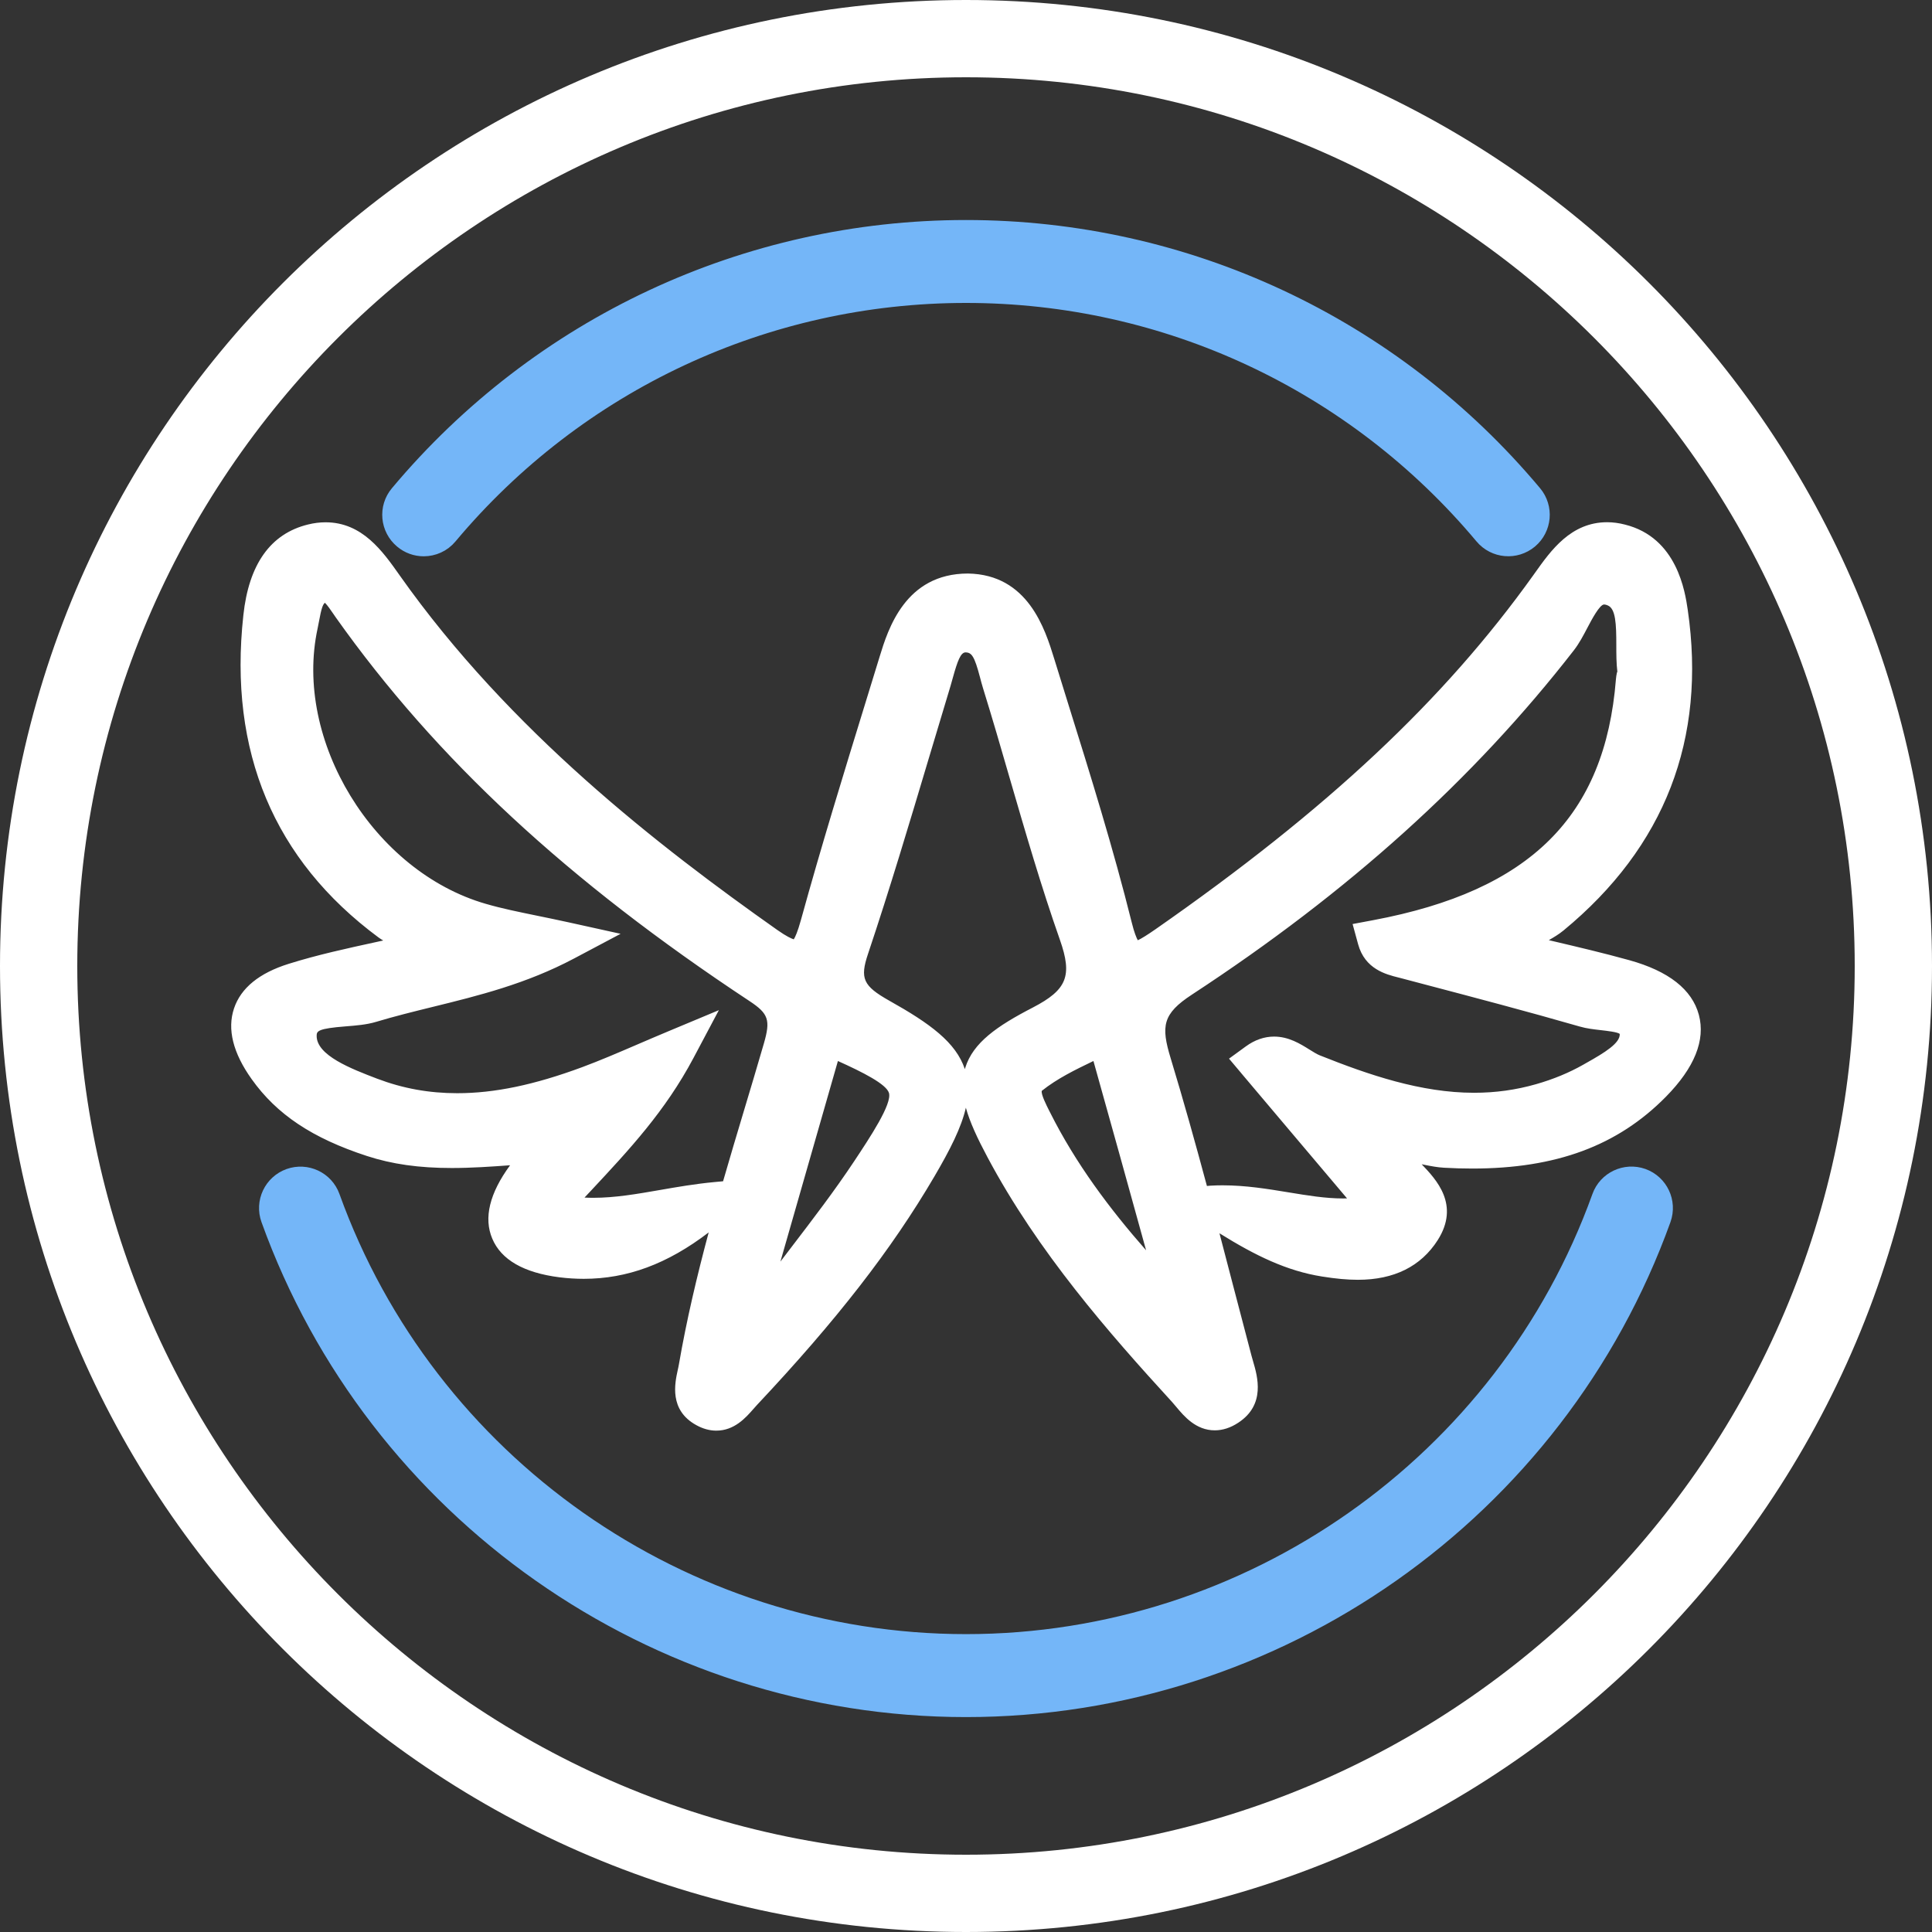 <?xml version="1.0" encoding="utf-8"?>
<!-- Generator: Adobe Illustrator 16.0.0, SVG Export Plug-In . SVG Version: 6.00 Build 0)  -->
<!DOCTYPE svg PUBLIC "-//W3C//DTD SVG 1.1//EN" "http://www.w3.org/Graphics/SVG/1.1/DTD/svg11.dtd">
<svg version="1.1" id="Layer_1" xmlns="http://www.w3.org/2000/svg" xmlns:xlink="http://www.w3.org/1999/xlink" x="0px" y="0px"
	 width="50px" height="50px" viewBox="0 0 50 50" enable-background="new 0 0 50 50" xml:space="preserve">
<rect x="0" y="0" width="50" height="50" fill="#333333" stroke="none"/>
<title>Circle-isologo</title>
<desc>Created with Sketch.</desc>
<g id="Clip-2">
</g>
<g>
	<path id="Fill-4" fill="#74B6F8" stroke="#74B6F8" stroke-miterlimit="10" d="M25,43.938c-7.937,0-15.075-5.016-17.762-12.479
		c-0.107-0.297,0.047-0.625,0.345-0.733c0.297-0.106,0.626,0.047,0.732,0.345C10.84,38.082,17.545,42.791,25,42.791
		c7.455,0,14.16-4.709,16.683-11.722c0.106-0.297,0.436-0.45,0.732-0.345c0.298,0.107,0.452,0.436,0.346,0.734
		C40.074,38.922,32.938,43.938,25,43.938"/>
	<path id="Fill-6" fill="#74B6F8" stroke="#74B6F8" stroke-miterlimit="10" d="M10.965,13.897c-0.13,0-0.261-0.045-0.367-0.135
		c-0.243-0.203-0.276-0.564-0.072-0.806C14.125,8.66,19.401,6.194,25,6.194c5.6,0,10.875,2.465,14.474,6.762
		c0.203,0.242,0.171,0.603-0.071,0.806c-0.244,0.203-0.604,0.172-0.808-0.071C35.216,9.655,30.261,7.34,25,7.34
		s-10.215,2.315-13.596,6.352C11.292,13.828,11.128,13.897,10.965,13.897"/>
	<g id="Fill-8">
		<path fill="#FFFFFF" d="M18.538,36.772c-0.131,0-0.266-0.038-0.399-0.112c-0.541-0.298-0.424-0.829-0.355-1.146l0.033-0.161
			c0.243-1.406,0.593-2.797,0.978-4.163l-0.098,0.087c-1.208,1.069-2.349,1.567-3.589,1.567c-0.194,0-0.392-0.012-0.593-0.037
			c-0.831-0.105-1.351-0.391-1.544-0.85c-0.194-0.461-0.036-1.035,0.471-1.707c0.046-0.062,0.101-0.118,0.156-0.175
			c0.081-0.083,0.138-0.144,0.168-0.211c-0.173,0.011-0.347,0.023-0.521,0.036c-0.517,0.038-1.036,0.075-1.554,0.075
			c-0.82,0-1.493-0.095-2.117-0.299c-1.357-0.442-2.239-1.027-2.857-1.896c-0.434-0.608-0.577-1.148-0.423-1.605
			c0.15-0.447,0.571-0.782,1.252-0.995c0.735-0.23,1.5-0.396,2.239-0.557c0.258-0.056,0.517-0.112,0.776-0.171
			c-0.046-0.102-0.15-0.154-0.325-0.234c-0.099-0.045-0.2-0.092-0.293-0.16c-2.629-1.948-3.771-4.675-3.396-8.107
			c0.048-0.449,0.194-1.816,1.482-2.133c0.135-0.034,0.268-0.05,0.396-0.05c0.822,0,1.288,0.661,1.699,1.245
			c2.885,4.086,6.776,7.092,9.845,9.257c0.282,0.199,0.489,0.3,0.615,0.3c0.096,0,0.217-0.083,0.387-0.7
			c0.521-1.886,1.105-3.785,1.67-5.621l0.364-1.184c0.212-0.689,0.605-1.972,2.005-1.972c1.413,0.021,1.802,1.276,2.034,2.026
			l0.362,1.167c0.574,1.842,1.167,3.747,1.641,5.65c0.108,0.432,0.229,0.669,0.34,0.669c0.158,0,0.484-0.228,0.66-0.35
			c4.476-3.121,7.51-5.965,9.838-9.222c0.444-0.625,0.901-1.268,1.709-1.268c0.13,0,0.266,0.018,0.403,0.053
			c1.064,0.264,1.33,1.267,1.437,1.998c0.476,3.254-0.576,5.969-3.124,8.069c-0.107,0.088-0.229,0.16-0.354,0.232
			c-0.169,0.098-0.323,0.187-0.448,0.332l0.593,0.141c0.678,0.16,1.344,0.316,2.001,0.499c0.929,0.257,1.477,0.673,1.627,1.238
			c0.151,0.563-0.115,1.196-0.792,1.883c-1.197,1.215-2.732,1.781-4.83,1.781c-0.236,0-0.475-0.007-0.715-0.02
			c-0.151-0.009-0.304-0.038-0.457-0.068c-0.152-0.03-0.305-0.062-0.457-0.062c-0.07,0-0.134,0.007-0.193,0.021
			c0.067,0.163,0.197,0.299,0.334,0.442c0.363,0.381,0.86,0.902,0.383,1.653C36.606,32.572,36,32.87,35.144,32.87
			c-0.259,0-0.542-0.026-0.892-0.082c-1.015-0.162-1.915-0.652-3.038-1.392l-0.06-0.04c0.179,0.673,0.993,3.792,0.993,3.792
			l0.043,0.15c0.11,0.376,0.277,0.945-0.281,1.311c-0.156,0.104-0.314,0.156-0.47,0.156c-0.373,0-0.613-0.287-0.806-0.519
			l-0.114-0.133c-1.616-1.766-3.449-3.854-4.743-6.286c-0.487-0.914-0.734-1.555-0.557-2.122c0.176-0.566,0.754-0.961,1.629-1.413
			c0.999-0.52,1.19-0.999,0.819-2.053c-0.482-1.372-0.895-2.79-1.293-4.162c-0.228-0.785-0.455-1.569-0.697-2.349
			c-0.026-0.085-0.05-0.176-0.075-0.27c-0.148-0.562-0.256-0.827-0.601-0.827c-0.333,0.014-0.444,0.338-0.581,0.832l-0.626,2.096
			c-0.495,1.659-1.007,3.374-1.567,5.044c-0.252,0.75-0.109,1.075,0.662,1.51c1.048,0.588,1.689,1.057,1.866,1.71
			c0.179,0.66-0.154,1.415-0.788,2.495c-1.102,1.877-2.51,3.689-4.566,5.876L19.308,36.3C19.124,36.51,18.894,36.772,18.538,36.772z
			 M19.69,33.514c0.172-0.006,0.277-0.138,0.432-0.349l0.56-0.737c0.552-0.722,1.123-1.468,1.63-2.233
			c0.635-0.957,1.043-1.611,0.934-1.98c-0.104-0.348-0.717-0.658-1.722-1.1L19.69,33.514z M28.215,27.221
			c-0.481,0.232-0.979,0.473-1.386,0.792c-0.201,0.158-0.136,0.377,0.098,0.84c0.864,1.724,2.043,3.158,3.254,4.448l0,0
			c-0.551-1.994-1.101-3.988-1.664-5.979c-0.012-0.043-0.068-0.125-0.121-0.188L28.215,27.221z M31.635,30.93
			c0.586,0,1.137,0.091,1.669,0.179c0.502,0.083,0.976,0.161,1.451,0.161c0.212,0,0.411-0.016,0.603-0.048l-3.028-3.585
			l-0.161-0.191l0.217-0.158c0.188-0.138,0.385-0.207,0.585-0.207c0.307,0,0.561,0.158,0.783,0.298
			c0.104,0.065,0.207,0.131,0.312,0.173c1.283,0.511,2.664,0.983,4.08,0.983c0.58,0,1.129-0.076,1.678-0.232
			c0.462-0.132,0.89-0.309,1.271-0.526c0.664-0.371,1.107-0.656,1.048-1.081c-0.024-0.174-0.199-0.224-0.68-0.278
			c-0.183-0.021-0.362-0.042-0.515-0.086c-1.353-0.391-2.717-0.75-4.079-1.108l-0.521-0.137c-0.403-0.102-0.823-0.208-0.96-0.709
			l-0.071-0.262l0.267-0.05c4.192-0.787,6.192-2.779,6.485-6.459c0.004-0.047,0.013-0.095,0.022-0.143
			c-0.011-0.302-0.012-0.533-0.012-0.766c0-0.666-0.026-1.113-0.377-1.257c-0.069-0.028-0.133-0.042-0.188-0.042
			c-0.266,0-0.463,0.375-0.653,0.737c-0.104,0.2-0.209,0.394-0.325,0.543c-2.581,3.321-5.795,6.218-9.825,8.856
			c-0.811,0.53-0.95,0.944-0.652,1.926c0.351,1.154,0.678,2.327,0.99,3.495l0.291-0.017C31.438,30.933,31.537,30.93,31.635,30.93z
			 M14.604,31.188c0.241,0.041,0.488,0.061,0.748,0.061c0.585,0,1.16-0.1,1.769-0.206c0.445-0.077,0.903-0.157,1.387-0.202
			l0.397-0.037c0.192-0.672,0.392-1.338,0.589-1.996c0.173-0.578,0.346-1.155,0.513-1.733c0.205-0.708,0.107-0.99-0.473-1.374
			c-4.681-3.092-8.063-6.228-10.644-9.869l-0.067-0.097c-0.121-0.177-0.271-0.398-0.402-0.398c-0.279,0.057-0.34,0.295-0.411,0.682
			l-0.038,0.192c-0.655,3.013,1.504,6.551,4.53,7.422c0.423,0.123,0.856,0.211,1.353,0.313c0.255,0.052,0.527,0.108,0.822,0.173
			l0.664,0.146l-0.6,0.318c-1.214,0.645-2.43,0.944-3.606,1.234c-0.498,0.122-0.991,0.244-1.476,0.39
			c-0.221,0.066-0.48,0.087-0.73,0.106C8.194,26.37,7.948,26.449,7.944,26.8c-0.008,0.687,0.947,1.052,1.714,1.346
			c0.708,0.269,1.416,0.396,2.175,0.396c0.995,0,2.05-0.219,3.32-0.689c0.462-0.172,0.915-0.367,1.418-0.583l1.483-0.627
			l-0.328,0.617c-0.716,1.351-1.639,2.337-2.615,3.382C14.943,30.821,14.774,31.003,14.604,31.188z"/>
		<path fill="#FFFFFF" d="M41.593,14.015c0.107,0,0.221,0.014,0.342,0.045c0.869,0.216,1.137,1.01,1.251,1.792
			c0.464,3.176-0.554,5.794-3.036,7.84c-0.32,0.264-0.789,0.35-1.036,0.92c0.998,0.243,1.968,0.453,2.92,0.717
			c1.675,0.464,1.954,1.456,0.724,2.704c-1.3,1.318-2.915,1.707-4.652,1.707c-0.231,0-0.466-0.007-0.701-0.02
			c-0.307-0.018-0.617-0.13-0.928-0.13c-0.149,0-0.298,0.025-0.445,0.101c0,0.123-0.033,0.229,0.005,0.295
			c0.329,0.588,1.281,1.007,0.753,1.838c-0.396,0.62-1.002,0.796-1.645,0.796c-0.282,0-0.57-0.034-0.852-0.079
			c-0.998-0.159-1.875-0.652-2.94-1.354c0.096-0.005,0.189-0.008,0.283-0.008c1.107,0,2.105,0.34,3.121,0.34
			c0.348,0,0.698-0.04,1.056-0.147c-1.137-1.348-2.209-2.615-3.279-3.883c0.157-0.115,0.302-0.159,0.438-0.159
			c0.37,0,0.678,0.325,1.004,0.453c1.367,0.545,2.741,1.001,4.172,1.001c0.572,0,1.153-0.072,1.746-0.242
			c0.458-0.131,0.912-0.313,1.326-0.549c0.543-0.306,1.264-0.675,1.172-1.333c-0.078-0.557-0.885-0.428-1.372-0.57
			c-1.528-0.441-3.069-0.842-4.607-1.247c-0.331-0.088-0.673-0.133-0.782-0.534c4.308-0.808,6.387-2.886,6.688-6.685
			c0.008-0.096,0.047-0.194,0.036-0.287c-0.092-0.754,0.165-1.834-0.557-2.13c-0.104-0.042-0.197-0.061-0.283-0.061
			c-0.599,0-0.82,0.919-1.176,1.378c-2.734,3.518-6.063,6.377-9.765,8.8c-0.966,0.632-1.065,1.186-0.755,2.208
			c0.771,2.537,1.41,5.115,2.089,7.681c0.106,0.403,0.328,0.886-0.134,1.188c-0.124,0.082-0.233,0.115-0.333,0.115
			c-0.317,0-0.528-0.344-0.735-0.57c-1.765-1.928-3.472-3.912-4.707-6.234c-0.946-1.777-0.824-2.27,0.967-3.196
			c1.096-0.569,1.355-1.176,0.939-2.358c-0.75-2.136-1.316-4.338-1.986-6.502c-0.161-0.518-0.231-1.273-0.915-1.273
			c-0.013,0-0.027,0-0.041,0.001c-0.585,0.026-0.687,0.718-0.841,1.225c-0.701,2.309-1.363,4.63-2.129,6.916
			c-0.314,0.935-0.032,1.352,0.776,1.807c2.108,1.184,2.235,1.731,0.985,3.86c-1.254,2.138-2.838,4.03-4.532,5.832
			c-0.196,0.209-0.39,0.499-0.682,0.499c-0.084,0-0.176-0.024-0.278-0.081c-0.447-0.246-0.259-0.687-0.197-1.047
			c0.486-2.814,1.392-5.521,2.184-8.252c0.228-0.789,0.118-1.193-0.575-1.652c-4.062-2.683-7.738-5.797-10.578-9.805
			c-0.178-0.254-0.375-0.601-0.673-0.601c-0.027,0-0.056,0.003-0.085,0.009c-0.501,0.108-0.52,0.66-0.608,1.061
			c-0.688,3.167,1.53,6.802,4.705,7.716c0.645,0.187,1.312,0.296,2.191,0.49c-1.697,0.901-3.411,1.115-5.037,1.605
			c-0.674,0.202-1.882-0.068-1.893,0.83c-0.011,0.865,1.069,1.273,1.888,1.587c0.756,0.287,1.506,0.408,2.25,0.408
			c1.148,0,2.283-0.289,3.407-0.705c0.707-0.263,1.394-0.58,2.266-0.944c-0.895,1.687-2.144,2.821-3.377,4.196
			c0.422,0.115,0.826,0.159,1.223,0.159c1.041,0,2.034-0.303,3.179-0.409c-1.122,0.993-2.209,1.505-3.424,1.505
			c-0.185,0-0.372-0.012-0.562-0.035c-1.497-0.189-1.796-0.976-0.904-2.158c0.166-0.221,0.469-0.367,0.387-0.802
			c-0.775,0.041-1.557,0.127-2.337,0.127c-0.683,0-1.364-0.066-2.04-0.286c-1.083-0.354-2.057-0.857-2.731-1.804
			c-0.754-1.057-0.537-1.83,0.7-2.217c1.047-0.328,2.136-0.52,3.217-0.775c0.021-0.569-0.475-0.588-0.746-0.788
			c-2.667-1.976-3.648-4.66-3.296-7.879c0.088-0.823,0.355-1.687,1.293-1.918c0.119-0.029,0.231-0.043,0.336-0.043
			c0.702,0,1.119,0.605,1.512,1.164c2.664,3.772,6.152,6.657,9.888,9.293c0.33,0.233,0.572,0.346,0.759,0.346
			c0.31,0,0.469-0.308,0.628-0.883c0.629-2.28,1.339-4.536,2.032-6.797c0.276-0.901,0.667-1.795,1.766-1.795
			c0.011,0,0.022,0,0.033,0c1.125,0.017,1.486,0.96,1.762,1.849c0.697,2.258,1.43,4.512,2,6.804c0.155,0.621,0.33,0.859,0.582,0.859
			c0.206,0,0.463-0.158,0.803-0.395c3.751-2.615,7.215-5.527,9.898-9.281C40.479,14.629,40.89,14.015,41.593,14.015 M19.676,33.764
			c0.352,0,0.521-0.285,0.702-0.525c0.726-0.961,1.477-1.903,2.142-2.905c1.505-2.269,1.439-2.435-1.158-3.562
			c-0.665,2.319-1.327,4.629-1.987,6.934C19.489,33.746,19.588,33.764,19.676,33.764 M30.685,34.188
			c-0.639-2.312-1.274-4.625-1.928-6.935c-0.044-0.158-0.273-0.417-0.32-0.417c-0.001,0-0.003,0-0.004,0.001
			c-0.602,0.298-1.236,0.569-1.758,0.979c-0.41,0.323-0.146,0.802,0.052,1.194C27.704,30.96,29.124,32.59,30.685,34.188
			 M35.689,29.661c0.017-0.052,0.03-0.103,0.047-0.156c-0.028,0-0.06,0-0.087-0.002c-0.016,0.026-0.049,0.062-0.041,0.076
			C35.624,29.611,35.661,29.635,35.689,29.661 M32.515,27.469c0.006,0.007,0.012,0.014,0.018,0.021
			c-0.001,0-0.001,0.001-0.002,0.001L32.515,27.469 M41.593,13.515c-0.937,0-1.455,0.729-1.871,1.315l-0.042,0.059
			c-2.311,3.232-5.326,6.058-9.777,9.161c-0.213,0.148-0.366,0.243-0.457,0.284c-0.035-0.065-0.092-0.198-0.156-0.458
			c-0.476-1.911-1.07-3.819-1.646-5.664l-0.362-1.167c-0.235-0.761-0.674-2.178-2.231-2.202c0,0,0,0-0.001,0
			c-1.625,0-2.07,1.451-2.284,2.148l-0.364,1.184c-0.566,1.838-1.151,3.738-1.672,5.628c-0.088,0.317-0.151,0.451-0.187,0.507
			c-0.06-0.019-0.189-0.075-0.43-0.245c-3.053-2.154-6.922-5.143-9.768-9.173c-0.441-0.626-0.969-1.375-1.92-1.375
			c-0.148,0-0.302,0.019-0.457,0.058c-0.967,0.238-1.529,1.029-1.67,2.35c-0.386,3.525,0.791,6.33,3.495,8.334
			c0.042,0.03,0.083,0.057,0.125,0.081c-0.062,0.013-0.124,0.027-0.186,0.041c-0.745,0.162-1.515,0.329-2.261,0.563
			c-0.761,0.238-1.237,0.625-1.414,1.153c-0.181,0.538-0.027,1.153,0.456,1.831c0.651,0.915,1.571,1.528,2.983,1.989
			c0.65,0.212,1.348,0.311,2.195,0.311c0.509,0,1.018-0.035,1.51-0.071c-0.532,0.726-0.687,1.365-0.461,1.899
			c0.23,0.547,0.817,0.884,1.742,1.001c0.211,0.026,0.421,0.039,0.625,0.039c1.124,0,2.165-0.384,3.234-1.201
			c-0.302,1.125-0.572,2.265-0.771,3.417c-0.008,0.049-0.02,0.099-0.031,0.15c-0.073,0.335-0.226,1.031,0.479,1.419
			c0.17,0.095,0.346,0.144,0.52,0.144c0.469,0,0.763-0.336,0.958-0.558l0.089-0.1c2.068-2.2,3.487-4.026,4.598-5.921
			c0.409-0.697,0.698-1.269,0.814-1.778c0.104,0.376,0.299,0.793,0.559,1.28c1.308,2.457,3.152,4.56,4.779,6.337
			c0.035,0.038,0.07,0.081,0.106,0.124c0.202,0.242,0.508,0.608,0.998,0.608c0.205,0,0.41-0.066,0.609-0.198
			c0.711-0.466,0.497-1.196,0.382-1.589l-0.041-0.145c-0.157-0.595-0.312-1.189-0.468-1.785c-0.119-0.458-0.239-0.919-0.361-1.383
			c0.937,0.584,1.745,0.974,2.652,1.119c0.362,0.058,0.658,0.085,0.931,0.085c0.935,0,1.63-0.346,2.065-1.026
			c0.583-0.917-0.04-1.57-0.412-1.961c-0.001-0.001-0.001-0.002-0.002-0.003c0.029,0.006,0.059,0.012,0.089,0.018
			c0.156,0.031,0.316,0.062,0.491,0.072c0.246,0.014,0.489,0.021,0.729,0.021c2.169,0,3.761-0.59,5.009-1.856
			c0.742-0.753,1.03-1.467,0.855-2.122c-0.176-0.656-0.782-1.132-1.802-1.415c-0.664-0.184-1.318-0.338-2.011-0.501
			c-0.023-0.005-0.047-0.011-0.07-0.017c0.12-0.069,0.255-0.147,0.382-0.252c2.62-2.16,3.701-4.952,3.213-8.298
			c-0.068-0.462-0.273-1.869-1.626-2.205C41.899,13.536,41.743,13.515,41.593,13.515L41.593,13.515z M11.833,28.292
			c-0.729,0-1.407-0.123-2.073-0.376c-0.67-0.256-1.572-0.602-1.565-1.113c0.001-0.119,0.036-0.185,0.755-0.241
			c0.263-0.021,0.536-0.042,0.782-0.116c0.478-0.144,0.957-0.262,1.464-0.387c1.191-0.293,2.422-0.596,3.664-1.255l1.201-0.637
			l-1.327-0.293c-0.297-0.065-0.57-0.122-0.826-0.174c-0.496-0.102-0.924-0.189-1.333-0.308c-2.909-0.837-4.984-4.235-4.355-7.13
			c0.014-0.063,0.026-0.13,0.039-0.199c0.055-0.297,0.093-0.421,0.15-0.463c0.062,0.059,0.156,0.196,0.21,0.275l0.068,0.099
			c2.6,3.669,6.003,6.825,10.712,9.935c0.49,0.324,0.546,0.488,0.37,1.096c-0.167,0.577-0.34,1.154-0.513,1.73
			c-0.182,0.606-0.365,1.219-0.543,1.836l-0.227,0.021c-0.498,0.047-0.96,0.127-1.407,0.205c-0.597,0.104-1.162,0.202-1.726,0.202
			c-0.077,0-0.152-0.002-0.226-0.006c0.057-0.06,0.113-0.12,0.169-0.18c0.988-1.058,1.921-2.056,2.653-3.436l0.655-1.234
			l-1.29,0.539c-0.299,0.125-0.577,0.244-0.841,0.358c-0.511,0.22-0.952,0.409-1.406,0.578
			C13.825,28.078,12.797,28.292,11.833,28.292L11.833,28.292z M31.235,30.693c-0.297-1.105-0.607-2.215-0.939-3.308
			c-0.252-0.829-0.211-1.146,0.55-1.644c4.055-2.654,7.288-5.569,9.886-8.912c0.136-0.175,0.244-0.381,0.349-0.581
			c0.111-0.211,0.318-0.604,0.433-0.604c0.014,0,0.043,0.003,0.094,0.024c0.206,0.084,0.222,0.478,0.222,1.025
			c0,0.233,0,0.474,0.028,0.702c-0.001-0.007-0.003-0.01-0.004-0.01c-0.002,0-0.005,0.012-0.008,0.023
			c-0.012,0.057-0.022,0.115-0.026,0.172c-0.282,3.55-2.22,5.472-6.282,6.234l-0.533,0.1l0.143,0.523
			c0.176,0.643,0.719,0.78,1.044,0.861l0.093,0.024l0.522,0.138c1.339,0.353,2.725,0.717,4.074,1.106
			c0.18,0.053,0.37,0.074,0.555,0.095c0.156,0.018,0.418,0.047,0.483,0.096c0.015,0.236-0.383,0.482-0.867,0.753l-0.077,0.044
			c-0.366,0.208-0.775,0.377-1.219,0.504c-0.525,0.15-1.052,0.223-1.608,0.223c-1.373,0-2.728-0.464-3.986-0.966
			c-0.078-0.03-0.173-0.09-0.273-0.152c-0.239-0.149-0.537-0.336-0.916-0.336c-0.254,0-0.501,0.086-0.732,0.255l-0.434,0.316
			l0.317,0.376l0.005,0.007l0,0l0.023,0.027l1.207,1.429l1.502,1.777c-0.034,0.001-0.068,0.002-0.103,0.002
			c-0.456,0-0.92-0.077-1.411-0.158c-0.543-0.089-1.104-0.182-1.71-0.182c-0.103,0-0.206,0.003-0.311,0.009L31.235,30.693
			L31.235,30.693z M24.97,27.669c-0.229-0.69-0.897-1.179-1.958-1.773c-0.675-0.381-0.762-0.573-0.547-1.212
			c0.561-1.674,1.074-3.391,1.57-5.052c0.187-0.626,0.374-1.252,0.564-1.878c0.021-0.071,0.042-0.146,0.063-0.223
			c0.118-0.425,0.2-0.642,0.321-0.647c0,0,0.001,0,0.001,0c0.161,0,0.233,0.093,0.377,0.64c0.025,0.097,0.051,0.192,0.078,0.281
			c0.241,0.778,0.469,1.561,0.695,2.344c0.4,1.375,0.812,2.797,1.297,4.175c0.327,0.931,0.184,1.29-0.698,1.749
			c-0.932,0.481-1.55,0.911-1.752,1.56C24.977,27.644,24.973,27.656,24.97,27.669L24.97,27.669z M29.661,32.358
			c-0.94-1.07-1.82-2.241-2.487-3.572l-0.024-0.047c-0.069-0.137-0.213-0.422-0.189-0.508c0.401-0.319,0.855-0.54,1.337-0.772
			C28.755,29.084,29.208,30.72,29.661,32.358L29.661,32.358z M20.197,32.65l1.488-5.191c0.639,0.287,1.252,0.597,1.321,0.826
			c0.084,0.284-0.486,1.144-0.902,1.771c-0.503,0.758-1.072,1.501-1.621,2.219L20.197,32.65L20.197,32.65z"/>
	</g>
	<g>
		<path fill="#FFFFFF" d="M25,2c12.682,0,23,10.318,23,23c0,12.683-10.317,23-23,23C12.318,48,2,37.683,2,25C2,12.318,12.318,2,25,2
			 M25,0C11.193,0,0,11.193,0,25c0,13.808,11.193,25,25,25s25-11.192,25-25C50,11.193,38.808,0,25,0L25,0z"/>
	</g>
</g>
</svg>

